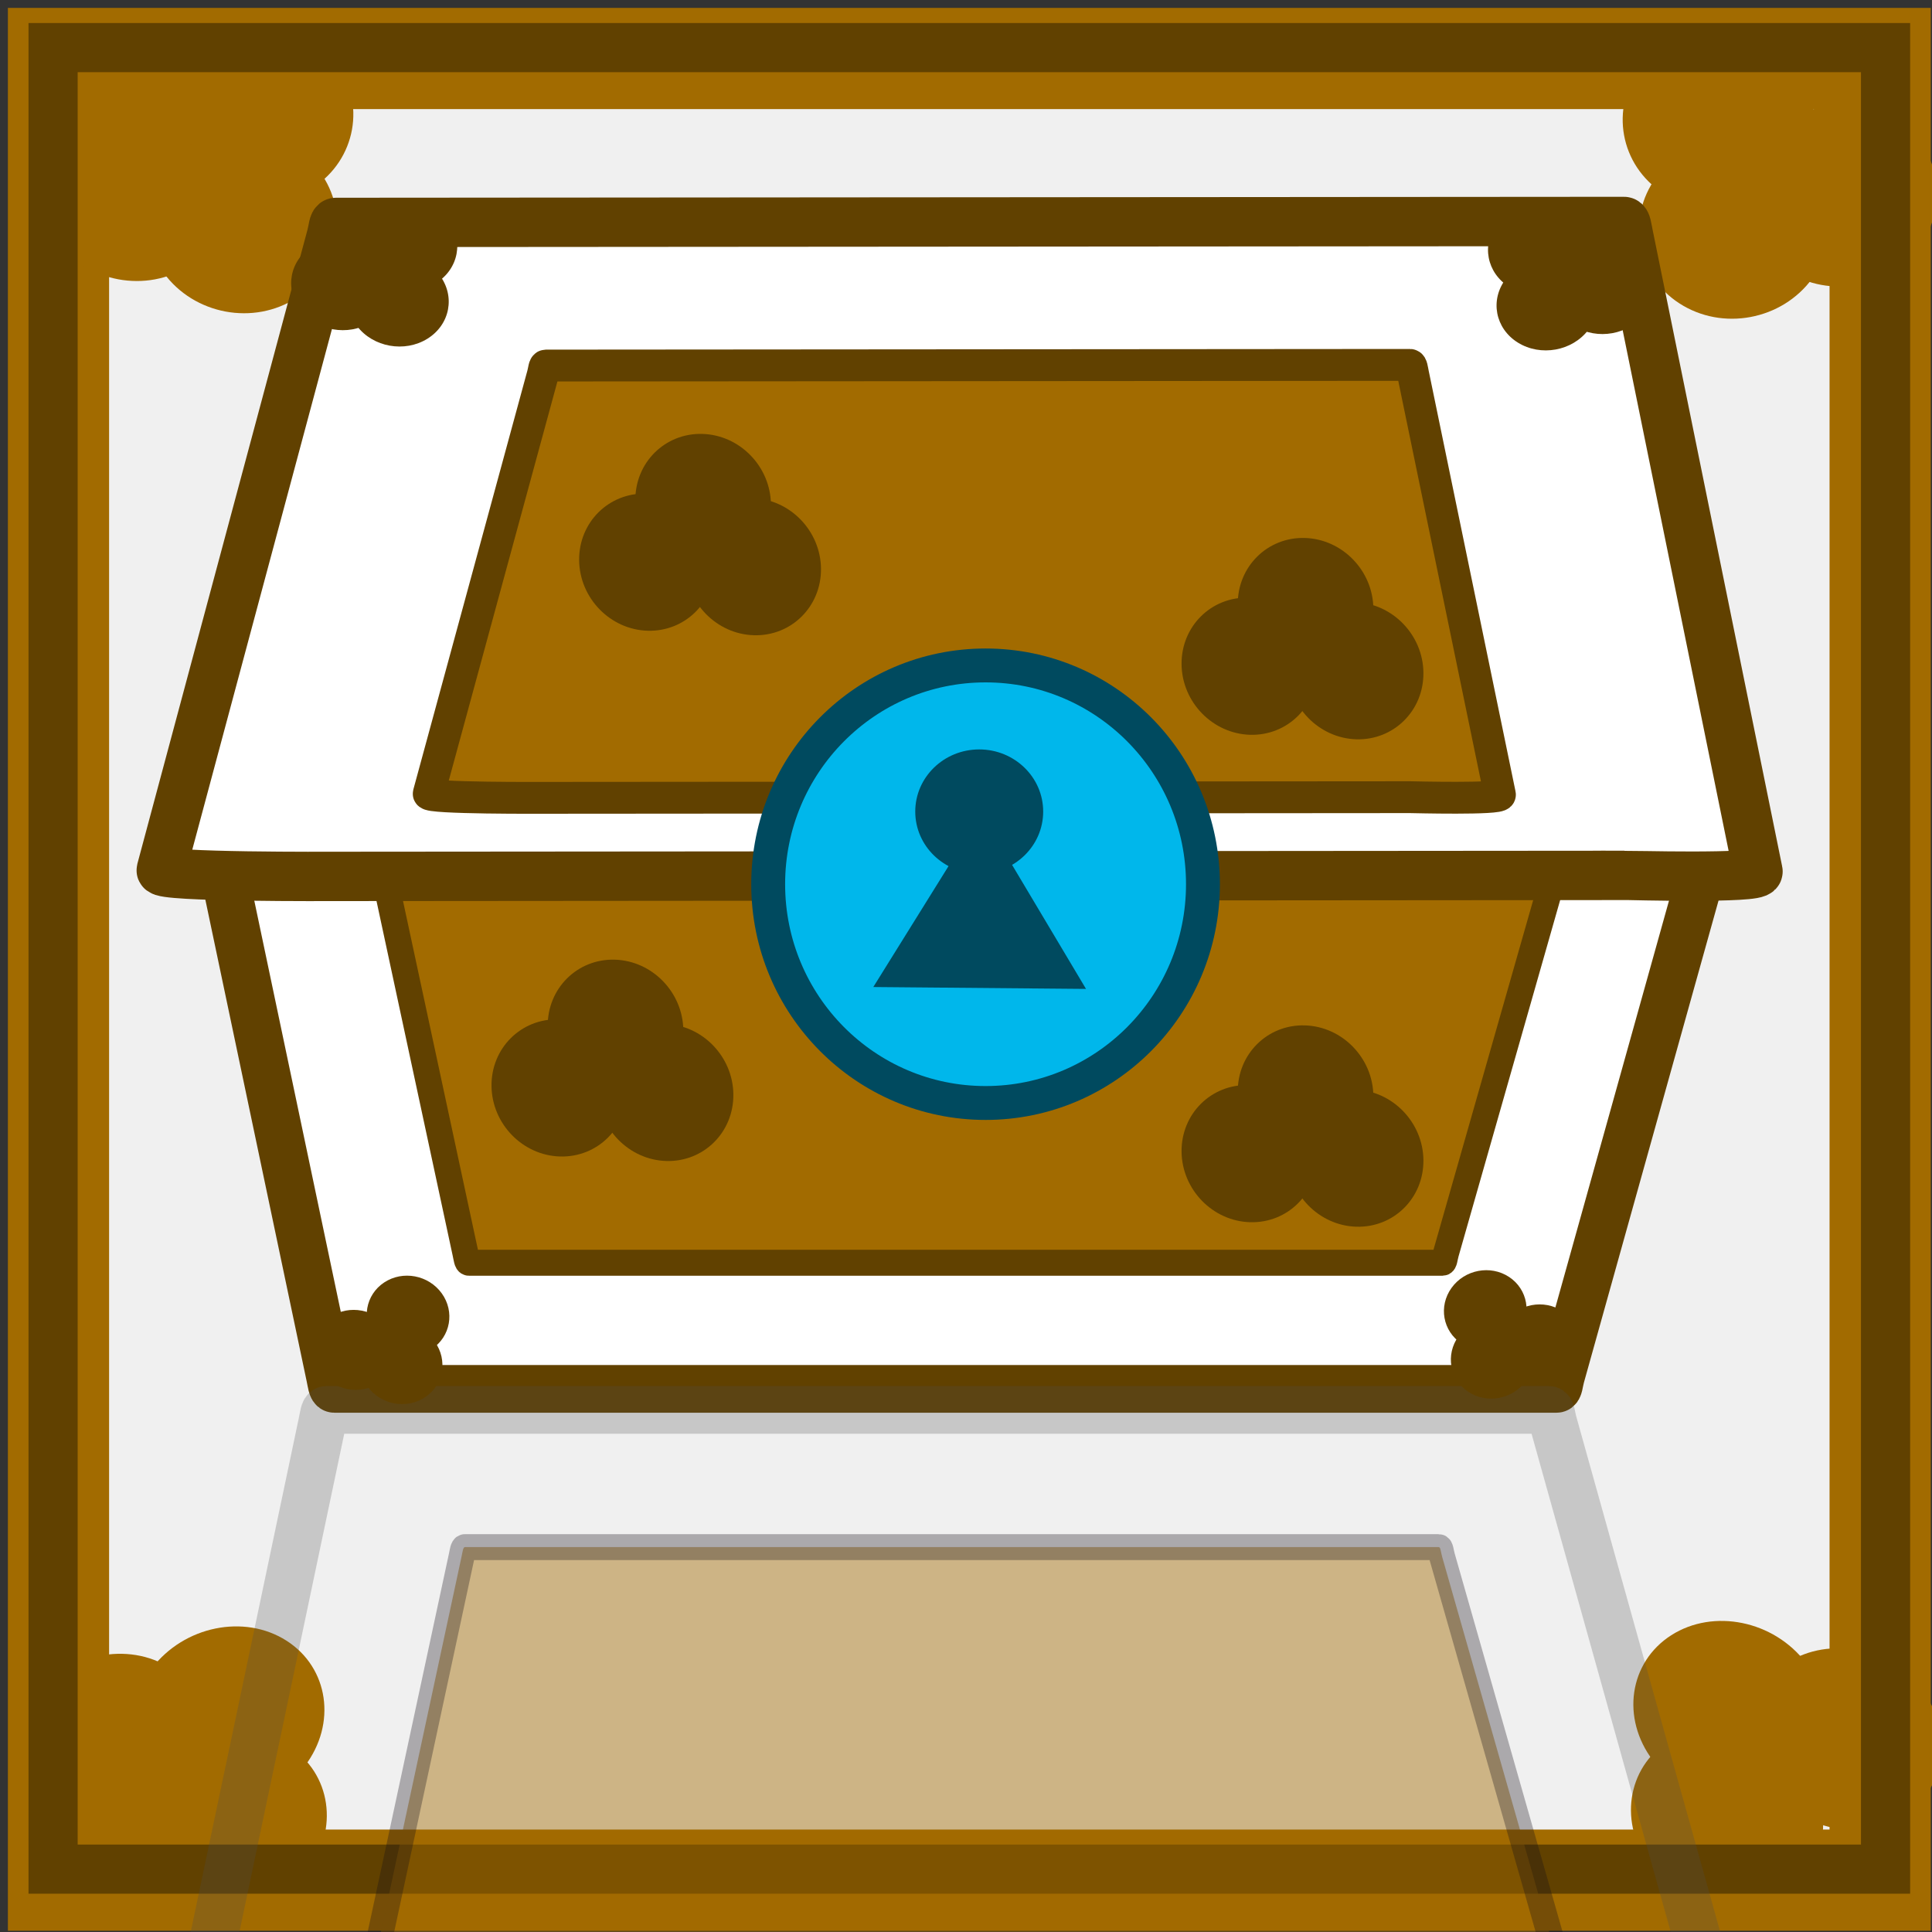 <?xml version="1.0" encoding="UTF-8" standalone="no"?>
<!-- Created with Inkscape (http://www.inkscape.org/) -->

<svg
   width="100"
   height="100"
   viewBox="0 0 26.458 26.458"
   version="1.1"
   id="svg1"
   inkscape:version="1.4.2 (ebf0e940d0, 2025-05-08)"
   sodipodi:docname="chest.svg"
   xmlns:inkscape="http://www.inkscape.org/namespaces/inkscape"
   xmlns:sodipodi="http://sodipodi.sourceforge.net/DTD/sodipodi-0.dtd"
   xmlns="http://www.w3.org/2000/svg"
   xmlns:svg="http://www.w3.org/2000/svg">
  <rect x="0" y="0" width="26.458" height="26.458" fill="#333333" stroke="none"/>
  <sodipodi:namedview
     id="namedview1"
     pagecolor="#505050"
     bordercolor="#eeeeee"
     borderopacity="1"
     inkscape:showpageshadow="0"
     inkscape:pageopacity="0"
     inkscape:pagecheckerboard="0"
     inkscape:deskcolor="#505050"
     inkscape:document-units="px"
     inkscape:zoom="3.5277778"
     inkscape:cx="76.677165"
     inkscape:cy="42.094488"
     inkscape:window-width="1366"
     inkscape:window-height="697"
     inkscape:window-x="0"
     inkscape:window-y="0"
     inkscape:window-maximized="1"
     inkscape:current-layer="layer1" />
  <defs
     id="defs1">
    <filter
       inkscape:label="Glowing Bubble"
       inkscape:menu="Ridges"
       inkscape:menu-tooltip="Bubble effect with refraction and glow"
       x="-2.899"
       y="-2.899"
       width="6.797"
       height="6.797"
       style="color-interpolation-filters:sRGB;"
       id="filter14">
      <feGaussianBlur
         stdDeviation="1"
         result="result1"
         id="feGaussianBlur9" />
      <feGaussianBlur
         stdDeviation="10"
         result="result6"
         in="result1"
         id="feGaussianBlur10" />
      <feComposite
         operator="atop"
         in="result6"
         in2="result1"
         result="result8"
         id="feComposite10" />
      <feComposite
         operator="xor"
         result="fbSourceGraphic"
         in="result6"
         in2="result8"
         id="feComposite11" />
      <feColorMatrix
         result="fbSourceGraphicAlpha"
         in="fbSourceGraphic"
         values="0 0 0 -1 0 0 0 0 -1 0 0 0 0 -1 0 0 0 0 2 0 "
         id="feColorMatrix11" />
      <feGaussianBlur
         result="result0"
         in="fbSourceGraphicAlpha"
         stdDeviation="1"
         id="feGaussianBlur11" />
      <feSpecularLighting
         specularExponent="35"
         specularConstant="1.5"
         surfaceScale="-2"
         lighting-color="rgb(255,255,255)"
         result="result1"
         in="result0"
         id="feSpecularLighting11">
        <feDistantLight
           azimuth="230"
           elevation="60"
           id="feDistantLight11" />
      </feSpecularLighting>
      <feComposite
         operator="in"
         result="result2"
         in="result1"
         in2="fbSourceGraphicAlpha"
         id="feComposite12" />
      <feComposite
         k3="1.2"
         k2="1.1"
         operator="arithmetic"
         result="result4"
         in="fbSourceGraphic"
         in2="result2"
         id="feComposite13" />
      <feGaussianBlur
         result="result80"
         in="result4"
         stdDeviation="0.5"
         id="feGaussianBlur13" />
      <feComposite
         operator="atop"
         in="result9"
         in2="result80"
         result="result91"
         id="feComposite14" />
      <feBlend
         mode="multiply"
         in2="result91"
         id="feBlend14" />
    </filter>
  </defs>
  <g
     inkscape:label="Camada 1"
     inkscape:groupmode="layer"
     id="layer1">
    <rect
       style="fill:#ffffff;fill-opacity:0.922;stroke:#a26b00;stroke-width:1.386;stroke-opacity:1"
       id="rect1"
       width="24.947"
       height="24.947"
       x="0.801"
       y="0.801"
       ry="0" />
    <g
       id="g6"
       transform="matrix(0.6,0.823,-0.927,0.603,14.121,-7.689)">
      <ellipse
         style="fill:#a26b00;fill-opacity:1;stroke:none;stroke-width:0.325;stroke-opacity:1"
         id="ellipse4"
         cx="1.926"
         cy="12.67"
         rx="1.257"
         ry="1.152" />
      <ellipse
         style="fill:#a26b00;fill-opacity:1;stroke:none;stroke-width:0.325;stroke-opacity:1"
         id="ellipse5"
         cx="1.899"
         cy="14.475"
         rx="1.257"
         ry="1.152" />
      <ellipse
         style="fill:#a26b00;fill-opacity:1;stroke:none;stroke-width:0.325;stroke-opacity:1"
         id="ellipse6"
         cx="3.05"
         cy="13.636"
         rx="1.257"
         ry="1.152" />
    </g>
    <g
       id="g9"
       transform="matrix(-0.6,0.823,0.927,0.603,12.94,-7.614)">
      <ellipse
         style="fill:#a26b00;fill-opacity:1;stroke:none;stroke-width:0.325;stroke-opacity:1"
         id="ellipse7"
         cx="1.926"
         cy="12.67"
         rx="1.257"
         ry="1.152" />
      <ellipse
         style="fill:#a26b00;fill-opacity:1;stroke:none;stroke-width:0.325;stroke-opacity:1"
         id="ellipse8"
         cx="1.899"
         cy="14.475"
         rx="1.257"
         ry="1.152" />
      <ellipse
         style="fill:#a26b00;fill-opacity:1;stroke:none;stroke-width:0.325;stroke-opacity:1"
         id="ellipse9"
         cx="3.05"
         cy="13.636"
         rx="1.257"
         ry="1.152" />
    </g>
    <g
       id="g12"
       transform="matrix(-0.634,-0.833,-0.909,0.581,38.013,18.059)">
      <ellipse
         style="fill:#a26b00;fill-opacity:1;stroke:none;stroke-width:0.325;stroke-opacity:1"
         id="ellipse10"
         cx="1.926"
         cy="12.67"
         rx="1.257"
         ry="1.152" />
      <ellipse
         style="fill:#a26b00;fill-opacity:1;stroke:none;stroke-width:0.325;stroke-opacity:1"
         id="ellipse11"
         cx="1.899"
         cy="14.475"
         rx="1.257"
         ry="1.152" />
      <ellipse
         style="fill:#a26b00;fill-opacity:1;stroke:none;stroke-width:0.325;stroke-opacity:1"
         id="ellipse12"
         cx="3.05"
         cy="13.636"
         rx="1.257"
         ry="1.152" />
    </g>
    <g
       id="g3"
       transform="matrix(0.634,-0.833,0.909,0.581,-11.202,18.134)">
      <ellipse
         style="fill:#a26b00;fill-opacity:1;stroke:none;stroke-width:0.325;stroke-opacity:1"
         id="path2"
         cx="1.926"
         cy="12.67"
         rx="1.257"
         ry="1.152" />
      <ellipse
         style="fill:#a26b00;fill-opacity:1;stroke:none;stroke-width:0.325;stroke-opacity:1"
         id="ellipse2"
         cx="1.899"
         cy="14.475"
         rx="1.257"
         ry="1.152" />
      <ellipse
         style="fill:#a26b00;fill-opacity:1;stroke:none;stroke-width:0.325;stroke-opacity:1"
         id="ellipse3"
         cx="3.05"
         cy="13.636"
         rx="1.257"
         ry="1.152" />
    </g>
    <rect
       style="fill:none;fill-opacity:0.471;stroke:#614100;stroke-width:0.673;stroke-dasharray:none;stroke-opacity:1"
       id="rect12"
       width="25.095"
       height="24.945"
       x="0.727"
       y="0.652"
       ry="0" />
    <path
       id="rect42278"
       style="fill:#ffffff;fill-opacity:1;stroke:#614100;stroke-width:0.653;stroke-miterlimit:4;stroke-dasharray:none;stroke-opacity:1"
       d="m 4.578,10.833 h 16.739 c 0.033,0 2.3,-0.01 2.275,0.081 l -2.216,7.934 c -0.025,0.091 -0.026,0.172 -0.059,0.172 H 4.578 c -0.033,0 -0.039,-0.08 -0.059,-0.172 l -1.676,-7.967 c -0.02,-0.093 1.702,-0.047 1.735,-0.047 z"
       sodipodi:nodetypes="sssssssss" />
    <path
       id="path6475"
       style="fill:#a26b00;fill-opacity:1;stroke:#614100;stroke-width:0.355;stroke-miterlimit:4;stroke-dasharray:none;stroke-opacity:1"
       d="M 6.42,10.907 H 19.756 c 0.026,0 1.832,-0.008 1.812,0.063 l -1.765,6.189 c -0.02,0.071 -0.021,0.134 -0.047,0.134 H 6.42 c -0.026,0 -0.031,-0.062 -0.047,-0.134 L 5.038,10.944 c -0.016,-0.072 1.356,-0.037 1.382,-0.037 z"
       sodipodi:nodetypes="sssssssss" />
    <path
       id="path6414"
       style="fill:#ffffff;fill-opacity:1;stroke:#614100;stroke-width:0.676;stroke-miterlimit:4;stroke-dasharray:none;stroke-opacity:1"
       d="m 22.247,11.988 -17.642,0.014 c -0.034,2.5e-5 -2.424,0.013 -2.397,-0.086 L 4.537,3.235 c 0.027,-0.1 0.028,-0.189 0.062,-0.189 L 22.24,3.033 c 0.034,-2.71e-5 0.041,0.087 0.062,0.188 l 1.773,8.713 c 0.021,0.102 -1.794,0.053 -1.828,0.053 z"
       sodipodi:nodetypes="sssssssss" />
    <path
       id="path9175"
       style="fill:#a26b00;fill-opacity:1;stroke:#614100;stroke-width:0.436;stroke-miterlimit:4;stroke-dasharray:none;stroke-opacity:1"
       d="m 19.314,10.917 -11.835,0.009 c -0.023,1.6e-5 -1.626,0.009 -1.608,-0.057 L 7.433,5.131 C 7.451,5.065 7.452,5.006 7.475,5.006 l 11.835,-0.009 c 0.023,-1.78e-5 0.028,0.057 0.042,0.125 l 1.189,5.76 c 0.014,0.067 -1.203,0.035 -1.226,0.035 z"
       sodipodi:nodetypes="sssssssss" />
    <ellipse
       style="fill:#00b7eb;fill-opacity:1;stroke:#004a5f;stroke-width:0.464;stroke-dasharray:none;stroke-opacity:1"
       id="path3"
       cx="13.497"
       cy="12.109"
       rx="2.977"
       ry="2.996" />
    <ellipse
       style="fill:#004a5f;fill-opacity:1;stroke:none;stroke-width:0.944;stroke-opacity:1"
       id="path5174"
       cx="13.41"
       cy="11.114"
       rx="0.876"
       ry="0.851" />
    <path
       sodipodi:type="star"
       style="fill:#004a5f;fill-opacity:1;stroke:none;stroke-width:11.259;stroke-opacity:1"
       id="path6252"
       inkscape:flatsided="true"
       sodipodi:sides="3"
       sodipodi:cx="177.62337"
       sodipodi:cy="200.85498"
       sodipodi:r1="17.519781"
       sodipodi:r2="8.7598906"
       sodipodi:arg1="0.53294908"
       sodipodi:arg2="1.5801466"
       inkscape:rounded="0"
       inkscape:randomized="0"
       d="m 192.713,209.756 -30.344,-0.284 15.418,-26.137 z"
       transform="matrix(0.096,0,0,0.091,-3.628,-5.545)"
       inkscape:transform-center-x="0.034521289"
       inkscape:transform-center-y="-1.7629618" />
    <path
       id="path4"
       style="fill:none;fill-opacity:1;stroke:#4d4d4d;stroke-width:0.653;stroke-miterlimit:4;stroke-dasharray:none;stroke-opacity:0.252"
       d="M 4.472,27.494 H 21.211 c 0.033,0 2.3,0.01 2.275,-0.081 L 21.27,19.48 c -0.025,-0.091 -0.026,-0.172 -0.059,-0.172 H 4.472 c -0.033,0 -0.039,0.08 -0.059,0.172 l -1.676,7.967 c -0.02,0.093 1.702,0.047 1.735,0.047 z"
       sodipodi:nodetypes="sssssssss" />
    <path
       id="path5"
       style="fill:#a26b00;fill-opacity:0.446;stroke:#140f19;stroke-width:0.355;stroke-miterlimit:4;stroke-dasharray:none;stroke-opacity:0.316"
       d="m 6.367,27.573 h 13.336 c 0.026,0 1.832,0.008 1.812,-0.063 l -1.765,-6.189 c -0.02,-0.071 -0.021,-0.134 -0.047,-0.134 H 6.367 c -0.026,0 -0.031,0.062 -0.047,0.134 l -1.335,6.215 c -0.016,0.072 1.356,0.037 1.382,0.037 z"
       sodipodi:nodetypes="sssssssss" />
    <g
       id="g15"
       transform="matrix(0.317,0.416,-0.49,0.304,11.169,-1.298)"
       style="fill:#614100;fill-opacity:1">
      <ellipse
         style="fill:#614100;fill-opacity:1;stroke:none;stroke-width:0.325;stroke-opacity:1"
         id="ellipse13"
         cx="1.926"
         cy="12.67"
         rx="1.257"
         ry="1.152" />
      <ellipse
         style="fill:#614100;fill-opacity:1;stroke:none;stroke-width:0.325;stroke-opacity:1"
         id="ellipse14"
         cx="1.899"
         cy="14.475"
         rx="1.257"
         ry="1.152" />
      <ellipse
         style="fill:#614100;fill-opacity:1;stroke:none;stroke-width:0.325;stroke-opacity:1"
         id="ellipse15"
         cx="3.05"
         cy="13.636"
         rx="1.257"
         ry="1.152" />
    </g>
    <g
       id="g23"
       transform="matrix(-0.317,0.416,0.49,0.304,15.471,-1.245)"
       style="fill:#614100;fill-opacity:1">
      <ellipse
         style="fill:#614100;fill-opacity:1;stroke:none;stroke-width:0.325;stroke-opacity:1"
         id="ellipse21"
         cx="1.926"
         cy="12.67"
         rx="1.257"
         ry="1.152" />
      <ellipse
         style="fill:#614100;fill-opacity:1;stroke:none;stroke-width:0.325;stroke-opacity:1"
         id="ellipse22"
         cx="1.899"
         cy="14.475"
         rx="1.257"
         ry="1.152" />
      <ellipse
         style="fill:#614100;fill-opacity:1;stroke:none;stroke-width:0.325;stroke-opacity:1"
         id="ellipse23"
         cx="3.05"
         cy="13.636"
         rx="1.257"
         ry="1.152" />
    </g>
    <g
       id="g26"
       transform="matrix(0.26,0.362,-0.401,0.265,10.168,13.963)"
       style="fill:#614100;fill-opacity:1">
      <ellipse
         style="fill:#614100;fill-opacity:1;stroke:none;stroke-width:0.325;stroke-opacity:1"
         id="ellipse24"
         cx="1.926"
         cy="12.67"
         rx="1.257"
         ry="1.152" />
      <ellipse
         style="fill:#614100;fill-opacity:1;stroke:none;stroke-width:0.325;stroke-opacity:1"
         id="ellipse25"
         cx="1.899"
         cy="14.475"
         rx="1.257"
         ry="1.152" />
      <ellipse
         style="fill:#614100;fill-opacity:1;stroke:none;stroke-width:0.325;stroke-opacity:1"
         id="ellipse26"
         cx="3.05"
         cy="13.636"
         rx="1.257"
         ry="1.152" />
    </g>
    <g
       id="g29"
       transform="matrix(-0.26,0.362,0.401,0.265,15.76,13.888)"
       style="fill:#614100;fill-opacity:1">
      <ellipse
         style="fill:#614100;fill-opacity:1;stroke:none;stroke-width:0.325;stroke-opacity:1"
         id="ellipse27"
         cx="1.926"
         cy="12.67"
         rx="1.257"
         ry="1.152" />
      <ellipse
         style="fill:#614100;fill-opacity:1;stroke:none;stroke-width:0.325;stroke-opacity:1"
         id="ellipse28"
         cx="1.899"
         cy="14.475"
         rx="1.257"
         ry="1.152" />
      <ellipse
         style="fill:#614100;fill-opacity:1;stroke:none;stroke-width:0.325;stroke-opacity:1"
         id="ellipse29"
         cx="3.05"
         cy="13.636"
         rx="1.257"
         ry="1.152" />
    </g>
    <g
       id="g32"
       transform="matrix(-0.008,-0.747,0.806,0.023,-1.337,8.846)"
       style="fill:#614100;fill-opacity:1">
      <ellipse
         style="fill:#614100;fill-opacity:1;stroke:none;stroke-width:0.325;stroke-opacity:1"
         id="ellipse30"
         cx="1.926"
         cy="12.67"
         rx="1.257"
         ry="1.152" />
      <ellipse
         style="fill:#614100;fill-opacity:1;stroke:none;stroke-width:0.325;stroke-opacity:1"
         id="ellipse31"
         cx="1.899"
         cy="14.475"
         rx="1.257"
         ry="1.152" />
      <ellipse
         style="fill:#614100;fill-opacity:1;stroke:none;stroke-width:0.325;stroke-opacity:1"
         id="ellipse32"
         cx="3.05"
         cy="13.636"
         rx="1.257"
         ry="1.152" />
    </g>
    <g
       id="g35"
       transform="matrix(-0.008,-0.747,0.806,0.023,6.913,10.271)"
       style="fill:#614100;fill-opacity:1">
      <ellipse
         style="fill:#614100;fill-opacity:1;stroke:none;stroke-width:0.325;stroke-opacity:1"
         id="ellipse33"
         cx="1.926"
         cy="12.67"
         rx="1.257"
         ry="1.152" />
      <ellipse
         style="fill:#614100;fill-opacity:1;stroke:none;stroke-width:0.325;stroke-opacity:1"
         id="ellipse34"
         cx="1.899"
         cy="14.475"
         rx="1.257"
         ry="1.152" />
      <ellipse
         style="fill:#614100;fill-opacity:1;stroke:none;stroke-width:0.325;stroke-opacity:1"
         id="ellipse35"
         cx="3.05"
         cy="13.636"
         rx="1.257"
         ry="1.152" />
    </g>
    <g
       id="g38"
       transform="matrix(-0.008,-0.747,0.806,0.023,-2.537,16.046)"
       style="fill:#614100;fill-opacity:1">
      <ellipse
         style="fill:#614100;fill-opacity:1;stroke:none;stroke-width:0.325;stroke-opacity:1"
         id="ellipse36"
         cx="1.926"
         cy="12.67"
         rx="1.257"
         ry="1.152" />
      <ellipse
         style="fill:#614100;fill-opacity:1;stroke:none;stroke-width:0.325;stroke-opacity:1"
         id="ellipse37"
         cx="1.899"
         cy="14.475"
         rx="1.257"
         ry="1.152" />
      <ellipse
         style="fill:#614100;fill-opacity:1;stroke:none;stroke-width:0.325;stroke-opacity:1"
         id="ellipse38"
         cx="3.05"
         cy="13.636"
         rx="1.257"
         ry="1.152" />
    </g>
    <g
       id="g41"
       transform="matrix(-0.008,-0.747,0.806,0.023,6.913,16.946)"
       style="fill:#614100;fill-opacity:1">
      <ellipse
         style="fill:#614100;fill-opacity:1;stroke:none;stroke-width:0.325;stroke-opacity:1"
         id="ellipse39"
         cx="1.926"
         cy="12.67"
         rx="1.257"
         ry="1.152" />
      <ellipse
         style="fill:#614100;fill-opacity:1;stroke:none;stroke-width:0.325;stroke-opacity:1"
         id="ellipse40"
         cx="1.899"
         cy="14.475"
         rx="1.257"
         ry="1.152" />
      <ellipse
         style="fill:#614100;fill-opacity:1;stroke:none;stroke-width:0.325;stroke-opacity:1"
         id="ellipse41"
         cx="3.05"
         cy="13.636"
         rx="1.257"
         ry="1.152" />
    </g>
  </g>
</svg>
